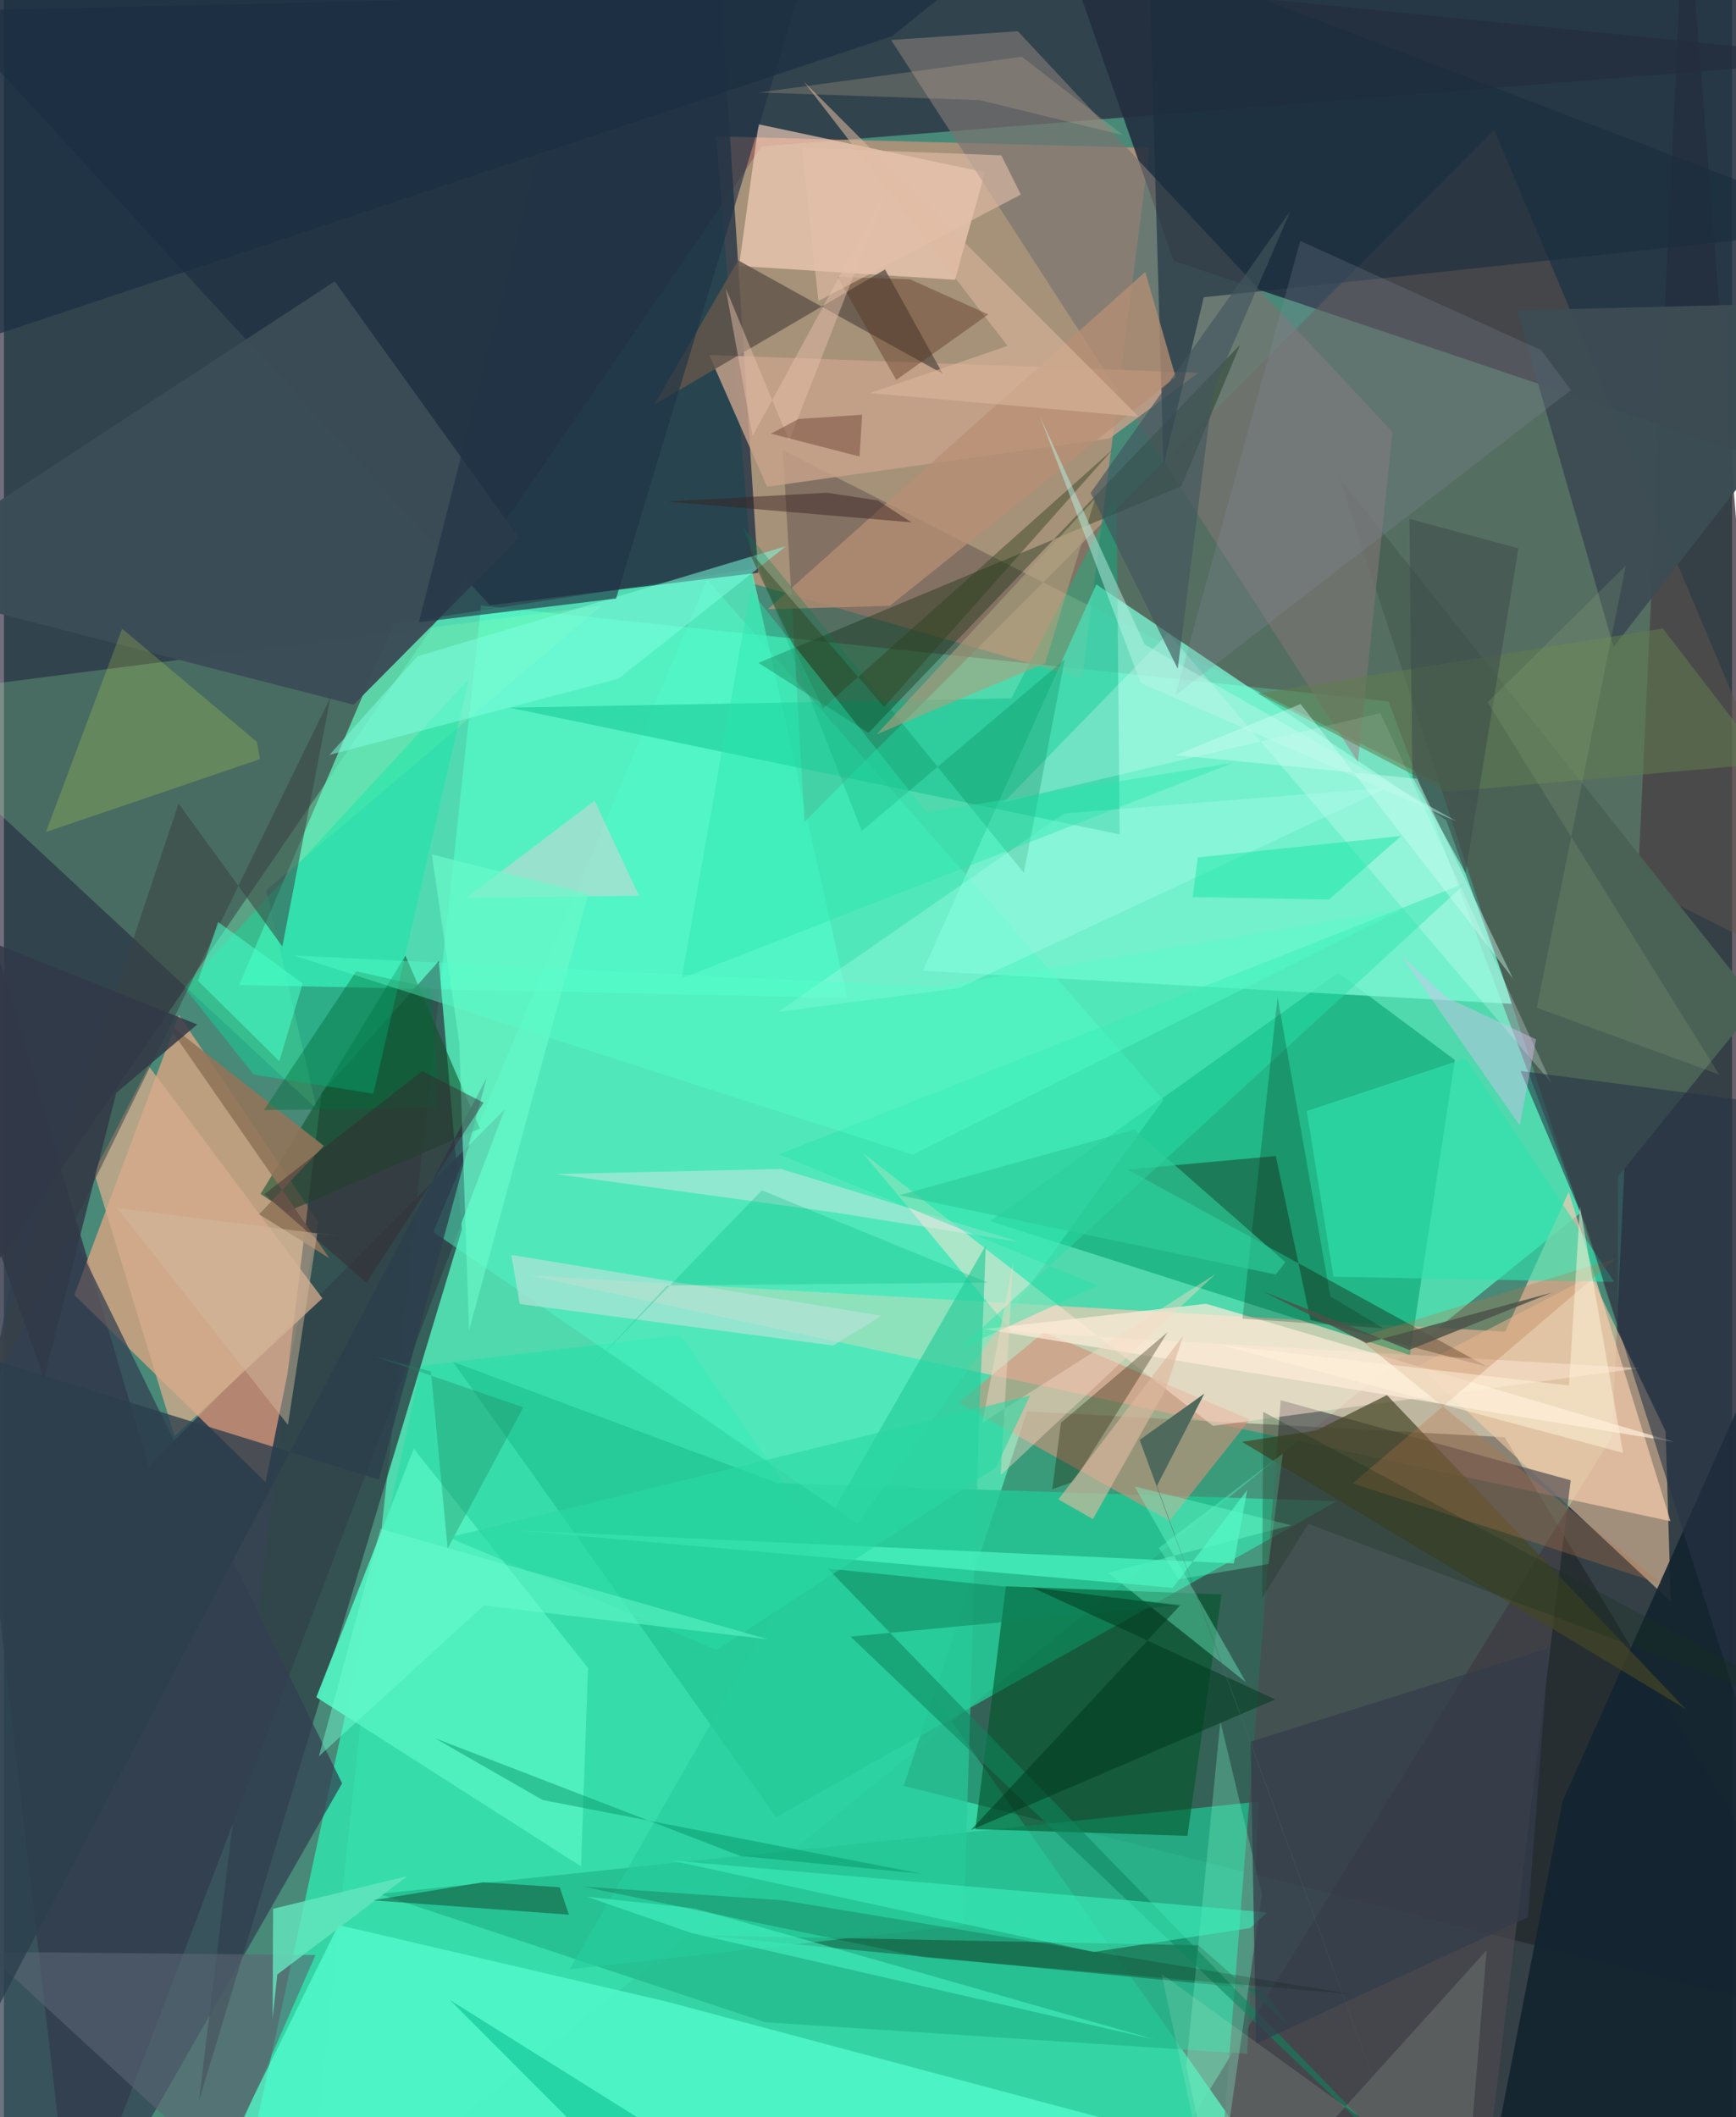 <svg xmlns="http://www.w3.org/2000/svg" width="228" height="278" viewBox="0 0 836 1024"><path fill="#488978" d="M0 0h836v1024H0z"/><path fill="#51f0bd" fill-opacity=".78" d="M762.932 586.429L669.83 339.226 230.818 292.87 145.305 1086z"/><path fill="#241d35" fill-opacity=".639" d="M-7.075 616.112L366.61 70.8 898 28.37-4.244-62z"/><path fill="#2d2433" fill-opacity=".718" d="M898 1017.093L813.382-62l-35.567 757.023L536.955 1086z"/><path fill="#f2c9b0" fill-opacity=".702" d="M757 576.429l49.236 159.334-551.67-118.82 471.693 27.14z"/><path fill="#fe987b" fill-opacity=".514" d="M362.47 282.325L344.45 65.927l209.734 5.644-32.615 256.602z"/><path fill="#33deab" fill-opacity=".878" d="M327.11 645.65l-125.382 14.96L109.415 1086h527.08z"/><path fill="#313548" fill-opacity=".816" d="M69.934 709.174L-62 260.804 33.095 1086 242.24 536.628z"/><path fill="#222e3f" fill-opacity=".882" d="M565.896 126.247L898 237.996 869.933-62h-370.08z"/><path fill="#070200" fill-opacity=".286" d="M494.95 682.625l-59.666 181.138L898 980.578 725.985 695.141z"/><path fill="#feab84" fill-opacity=".631" d="M34.03 626.33l50.635-135.436 67.46 100.174-25.6 125.73z"/><path fill="#55fbc9" fill-opacity=".714" d="M407.995 482.718l-294.228-6.325 74.627-174.633 173.28-26.603z"/><path fill="#203244" fill-opacity=".776" d="M235.059 292.713L-28.75 5.342 346.732-3.61l18.096 280.63z"/><path fill="#0da877" fill-opacity=".675" d="M645.358 470.555l56.55 42.127-21.782 142.66-203.006-64.705z"/><path fill="#62534e" fill-opacity=".506" d="M898 482.35L376.825 217.713l10.468 179.737L720.968 62.864z"/><path fill="#7ff9d7" fill-opacity=".745" d="M697.713 396.691l32.224 88.86-285.375-15.995 83.88-186.92z"/><path fill="#31474b" fill-opacity=".831" d="M221.567 594.507L94.35 1016.054l59.337-487.425 56.692-63.794z"/><path fill="#23c794" fill-opacity=".808" d="M374.364 717.33l270.418 8.734L373.52 878.896 217.156 658.62z"/><path fill="#a1ffab" fill-opacity=".216" d="M289.3 292.887L-62 337.965l213.284 198.326L126.9 430.623z"/><path fill="#fbd0a8" fill-opacity=".549" d="M684.252 660.547l122.115 114.097-2.502-82.37-36.008-75.158z"/><path fill="#56ffd0" fill-opacity=".71" d="M85.13 1086l76.696-154.927 159.08 37.11L761.98 1086z"/><path fill="#23bb8d" fill-opacity=".792" d="M606.996 871.393L601.443 993.3l-233.121-15.205-186.924-62.102z"/><path fill="#d29179" fill-opacity=".616" d="M503.215 644.248l99.502 42.31-38.816 48.978-102.147-57.116z"/><path fill="#ffd6c1" fill-opacity=".62" d="M460.102 135.322l14.429-51.955-109.477-23.254-9.428 68.528z"/><path fill="#4a6156" fill-opacity=".988" d="M848.455 485.53l-202.44-254.44 134.638 410.55.199-72.607z"/><path fill="#7a7471" fill-opacity=".69" d="M490.48 15.088l-61.304 4.266 225.816 349.151 16.74-159.538z"/><path fill="#00552c" fill-opacity=".588" d="M589.063 771.153l-104.353-3.885-14.77 117.42 102.598 3.237z"/><path fill="#4c494f" fill-opacity=".663" d="M587.625 1060.558l30.02-383.334 140.294 38.728L712.886 1086z"/><path fill="#51f8c7" fill-opacity=".471" d="M560.884 531.98L340.16 280.36 207.717 595.87l205.219 141.057z"/><path fill="#03ba87" fill-opacity=".416" d="M538.235 239.794l-50.873 97.96-242.793 4.514 295.168 61.315z"/><path fill="#132430" fill-opacity=".922" d="M882.646 1048.66L898 548.254 753.994 871.219 712.084 1086z"/><path fill="#52efbf" fill-opacity=".957" d="M198.269 700.686l-47.155 120.211 128.05 81.786 3.382-95.953z"/><path fill="#08260b" fill-opacity=".353" d="M598.058 166.694l-28.494 68.42-204.57 85.493 53.22 33.867z"/><path fill="#3b4d57" fill-opacity=".969" d="M-62 281.383l231.138 59.47 80.061-80.656-89.198-124.088z"/><path fill="#131004" fill-opacity=".357" d="M615.265 559.14l-71.728 6.507 174.031 95.424-85.517-22.715z"/><path fill="#fde3d2" fill-opacity=".518" d="M415.42 557.58l169.44 132.057 206.429-27.913-303.69-17.629z"/><path fill="#333f51" fill-opacity=".722" d="M15.184 560.05l148.4 302.463-126.07 220.768L-62 951.858z"/><path fill="#c8a28b" fill-opacity=".816" d="M577.756 180.309l-236.622-8.65 28.03 63.769 165.802-23.412z"/><path fill="#12502a" fill-opacity=".576" d="M136.958 586.092l-12.822-8.622 70.072-115.278 36.017 83.627z"/><path fill="#01eba5" fill-opacity=".373" d="M120.786 519.747l-33.51-42.127 137.642-149.293-46.19 200.657z"/><path fill="#444525" fill-opacity=".694" d="M598.926 697.366l35.916-5.484 34.195-17.123 144.498 151.796z"/><path fill="#d5ac8d" fill-opacity=".753" d="M154.029 627.938L70.053 515.647 43.542 566.92l38.989 127.694z"/><path fill="#1a2d3e" fill-opacity=".624" d="M898 109.828L553.832-21.418l7.15 246.55 19.477-81.354z"/><path fill="#f2ffff" fill-opacity=".247" d="M483.72 387.976l79.57-81.79 185.342 217.627-82.781-178.917z"/><path fill="#ffedd9" fill-opacity=".694" d="M581.519 630.577l-108.07 12.354 2.681.19 332.036 54.335z"/><path fill="#62574c" fill-opacity=".835" d="M454.144 180.765l-98.97-54.867-40.63 69.847L426.24 130.32z"/><path fill="#1a7252" fill-opacity=".71" d="M577.869 940.87l43.396 38.455-11.86-17.002-270.859-26.24z"/><path fill="#3d4c53" fill-opacity=".973" d="M778.712 312.872L732.04 150.149l130.278-3.344L898 159.767z"/><path fill="#2fe2ad" fill-opacity=".624" d="M643.168 617.54l-12.918-80.16 76.842-25.496 71.938 108.158z"/><path fill="#b7e4da" fill-opacity=".659" d="M245.448 606.961l179.063 29.47-23.425 14.358-151.57-20.104z"/><path fill="#ced6d6" fill-opacity=".565" d="M224.014 434.09l61.77-46.875-2.279-4.682 23.765 50.711z"/><path fill="#72ffd0" fill-opacity=".38" d="M547.003 718.961l53.866 94.735-66.724-52.971 88.552-23.01z"/><path fill="#e9ff52" fill-opacity=".18" d="M123.796 367.198l-103.49 35.235 36.854-98.344 65.272 54.776z"/><path fill="#b79074" fill-opacity=".753" d="M428.557 293.005l138.267-110.65-14.71-50.83-182.645 163.15z"/><path fill="#1d1903" fill-opacity=".322" d="M511.363 688.124l51.605-43.815-45.542 72.41-10.284 3.55z"/><path fill="#27cd9c" fill-opacity=".651" d="M471.604 692.226L464.3 931.231l-190.555 21.245 201.218-350.088z"/><path fill="#edeaf0" fill-opacity=".412" d="M403.283 586.634l88.14 14.115-115.401-35.347-108.984 2.447z"/><path fill="#b97648" fill-opacity=".302" d="M780.13 608.495l-125.097 38.48 147.18 119.24-149.737-48.755z"/><path fill="#27e3aa" fill-opacity=".431" d="M529.263 621.798L374.856 558.33l332.623-131.45-245.3 225.503z"/><path fill="#78f0c3" fill-opacity=".322" d="M571.989 999.327l14.728 69.418 21.87-152.533-20.116-83.612z"/><path fill="#263245" fill-opacity=".58" d="M898 1010.202V539.568l-164.32-21.58 31.616 74.713z"/><path fill="#907459" fill-opacity=".902" d="M123.455 587.275l33.973 21.303-79.514-114.715 76.851 60.363z"/><path fill="#3a4142" fill-opacity=".525" d="M134.683 457.789l23.294-120.531-178.42 365.237L84.489 388.65z"/><path fill="#d7bfec" fill-opacity=".439" d="M741.175 502.706L697.93 482.42l-22.424-20.87 57.817 82.816z"/><path fill="#7fffe0" fill-opacity=".514" d="M157.479 365.126l42.533-47.685 178.368-53.28-81.19 64.144z"/><path fill="#0d865d" fill-opacity=".549" d="M398.53 758.65l284.928 293.993-273.885-261.08 161.3-15.34z"/><path fill="#00220f" fill-opacity=".227" d="M641.643 626.988l25.67 15.455-68.176-4.653 17.018-155.44z"/><path fill="#5a6573" fill-opacity=".604" d="M105.323 1049.124l45.405-103.555-154.821-1.465L-62 894.909z"/><path fill="#007e4c" fill-opacity=".267" d="M414.951 401.897l98.213-82.91-19.769 103.215-135.954-167.183z"/><path fill="#bdfff2" fill-opacity=".294" d="M669.626 380.93l-156.74 12.513L374.5 489.409l87.426-11.48z"/><path fill="#2b3e4d" fill-opacity=".773" d="M181.412 715.618l-207.304-64.24L-62 1083.24l295.564-562.049z"/><path fill="#878ea0" fill-opacity=".235" d="M627.124 116.521l-60.478 219.878 191.403-147.684-14.402-19.404z"/><path fill="#203345" fill-opacity=".639" d="M402.398-62H293.179l-92.473 362.96 95.417-11.47z"/><path fill="#6cfaca" fill-opacity=".635" d="M220.291 504.358l4.694 139.131 57.72-211.233-75.72-19.008z"/><path fill="#64e6bf" fill-opacity=".808" d="M129.977 976.251l.223-53.045 64.98-15.818-62.947 47.62z"/><path fill="#2c3f1e" fill-opacity=".431" d="M396.195 342.622l140.36-125.392-110.777 124.71-66.318-76.93z"/><path fill="#ddb99d" fill-opacity=".565" d="M548.938 201.531L386.882 39.397l98.65 127.9-66.618 22.826z"/><path fill="#03e59f" fill-opacity=".408" d="M640.99 435.098l-65.924-1.244 2.48-19.153 98.359-10.34z"/><path fill="#144f37" fill-opacity=".533" d="M178.399 919.118l53.38-8.746 37.08 2.424 4.45 13.263z"/><path fill="#aba27e" fill-opacity=".608" d="M503.729 320.842l24.1-79.579L422.181 355.19l49.755-21.085z"/><path fill="#607e4f" fill-opacity=".537" d="M606.666 335.446l90.971 47.597 155.105-13.779-50.246-65.293z"/><path fill="#ddb89f" fill-opacity=".639" d="M510.103 725.215l16.712 9.534 35.228-62.733 8.395-25.917z"/><path fill="#25e6ad" fill-opacity=".404" d="M594.142 369.07l-147.868 23.827-85.143-107.42-33.235 187.664z"/><path fill="#3df3bd" fill-opacity=".565" d="M602.843 932.545l8.186-7.567-288.55-25.168 204.565 44.3z"/><path fill="#f8ffe5" fill-opacity=".125" d="M560.038 954.77l147.496 106.472 9.748-117.956L588.312 1086z"/><path fill="#323c4c" fill-opacity=".718" d="M603.062 842.376l2.69 146.082 131.455-61.131 10.214-130.228z"/><path fill="#4cf8c3" fill-opacity=".682" d="M601.44 720.708l-36.02 47.269-318.841-27.902 348.401 16.101z"/><path fill="#003920" fill-opacity=".529" d="M467.77 885.14l101.094-108.535-71.35-8.767 117.528 54.11z"/><path fill="#1c2f42" fill-opacity=".729" d="M-62 181.256L429.745 17.467l35.968-29.046L-62-17.916z"/><path fill="#f5dbc6" fill-opacity=".424" d="M473.344 688.184l112.83-72.014-103.993 97.355 6.054-103.309z"/><path fill="#06bc8d" fill-opacity=".545" d="M389.39 1076.052L215.739 967.336l81.76 81.884L550.186 1086z"/><path fill="#4f695d" d="M557.763 718.694L692.015 1086 549.419 696.448l31.286-22.389z"/><path fill="#57311d" fill-opacity=".392" d="M438.24 135.07l37.947 16.995-44.523 31.684-28.482-49.85z"/><path fill="#006f3c" fill-opacity=".42" d="M209.934 535.876l-3.038-57.816-36.488-8.286-44.608 67.11z"/><path fill="#3e4c4a" fill-opacity=".545" d="M732.628 265.216L707.06 422.274l-25.685-46.316-1.448-125.003z"/><path fill="#baf7e7" fill-opacity=".475" d="M549.912 330.329l152.875 66.994-150.95-85.617-50.63-110.23z"/><path fill="#4af8c7" fill-opacity=".537" d="M557.157 986.56L334.372 923l-52.19-5.586 50.348 17.506z"/><path fill="#00ba83" fill-opacity=".282" d="M320.862 621.741l155.1-1.382-109.333-44.653-82.285 85.097z"/><path fill="#d5b79a" fill-opacity=".243" d="M365.209 44.736l106.837 3.696 69.37 16.939-48.993-37.926z"/><path fill="#fff3d9" fill-opacity=".506" d="M757.101 670.113l-168.426-19.562 194.591 52.147-20.833-119.146z"/><path fill="#49ffcb" fill-opacity=".533" d="M144.525 475.62l-11.313 37.67-39.332-38.92 9.72-28.4z"/><path fill="#1f855b" fill-opacity=".341" d="M214.65 748.977l-8.103-85.62-27.112-7.405 71.799 24.74z"/><path fill="#35262f" fill-opacity=".435" d="M175.35 620.342l56.685-87.028-29.697-15.249-76.375 59.582z"/><path fill="#4c5148" fill-opacity=".824" d="M679.835 652.924l68.946-27.705-89.697 24.404-49.89-24.933z"/><path fill="#e7c2ac" fill-opacity=".467" d="M427.606 90.82l-47.77 122.384-30.684-73.783 13.01 71.49z"/><path fill="#673c31" fill-opacity=".439" d="M415.146 200.598l-1.224 20.202-42.898-11.058 13.394-7.113z"/><path fill="#98af7a" fill-opacity=".196" d="M717.721 339.677l112.02 180.046-88.198-32.338 43.084-213.859z"/><path fill="#001101" fill-opacity=".18" d="M445.28 946.775l-165.073-34.318 96.611 6.662 274.903 45.36z"/><path fill="#41555d" fill-opacity=".635" d="M567.845 323.448l17.04-134.528 37.468-86.877-96.66 136.37z"/><path fill="#313947" fill-opacity=".835" d="M54.307 528.575L19.339 666.963-62 433.364 93.502 495.49z"/><path fill="#2ecd9a" fill-opacity=".639" d="M619.945 610.476l-73.075-64.102-113.68 31.737 182.078 38.342z"/><path fill="#008e61" fill-opacity=".431" d="M443.734 906.24l-183.16-35.657-52.205-29.922 147.948 57.025z"/><path fill="#6fc" fill-opacity=".337" d="M611.797 756.473l-43.633 7.416-9.419-15.222 59.929-45.565z"/><path fill="#29d9a3" fill-opacity=".596" d="M344.746 798.063l135.114-88.266 16.546-34.8-281.287 68.617z"/><path fill="#172f1c" fill-opacity=".282" d="M630.998 737.048L898 837.635 609.2 682.87l-.547 90.062z"/><path fill="#392221" fill-opacity=".467" d="M422.729 242.045l16.318 10.602-118.974-10.114 78.153-4.202z"/><path fill="#cffef5" fill-opacity=".412" d="M627.273 340.513L566.9 365.248l116.755 11.41 46.388 96.65z"/><path fill="#54ffca" fill-opacity=".38" d="M451.208 477.305l-310.903-15.15L439.7 558.483l236.853-118.82z"/><path fill="#e4bfa9" fill-opacity=".6" d="M491.936 94.102l-97.935 51.456-7.913-74.073 96.404 3.645z"/><path fill="#d2b99e" fill-opacity=".475" d="M54.65 584.193l82.736 104.959 14.182-92.695 12.897 1.716z"/><path fill="#6efed0" fill-opacity=".459" d="M182.17 739.405l-29.827 110.074 79.819-72.97 137.376 16.365z"/></svg>